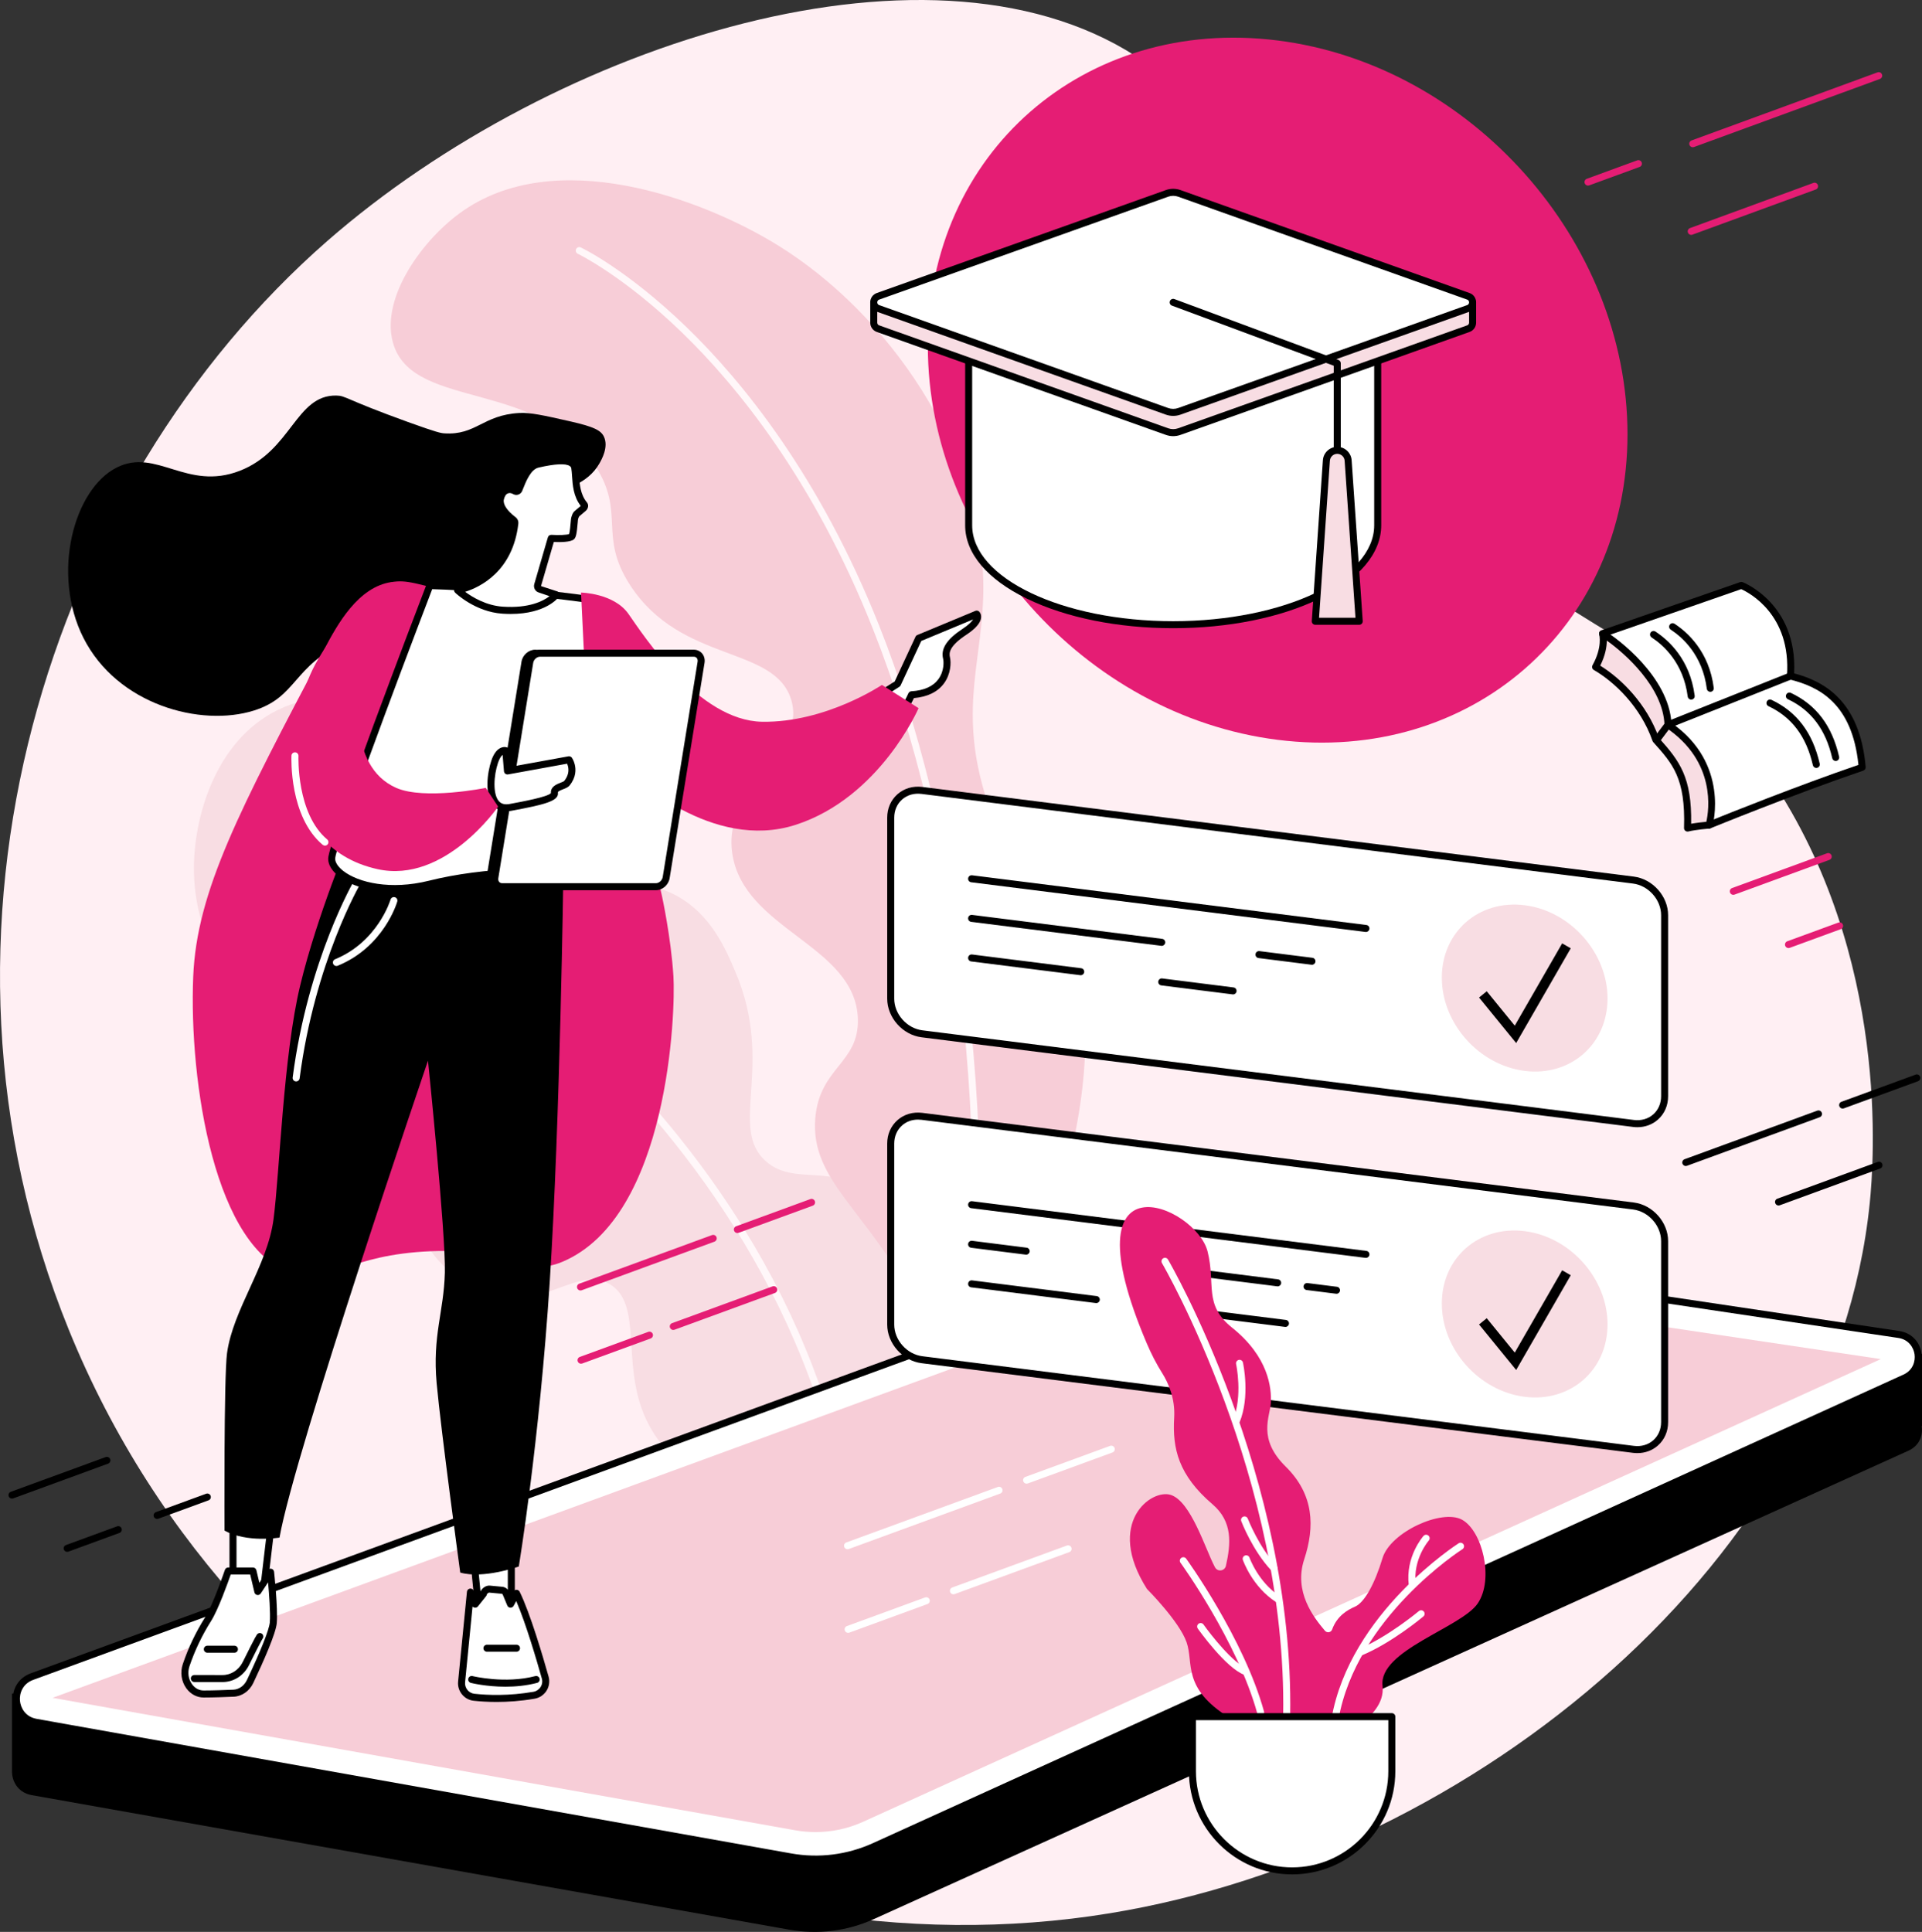 <?xml version="1.0" encoding="UTF-8"?>
<svg width="194px" height="195px" viewBox="0 0 194 195" version="1.1" xmlns="http://www.w3.org/2000/svg" xmlns:xlink="http://www.w3.org/1999/xlink">
    <rect x="0" y="0" width="194" height="195" fill="#333333" stroke="none"/>
    <title>12</title>
    <g id="Page-1" stroke="none" stroke-width="1" fill="none" fill-rule="evenodd">
        <g id="12" transform="translate(0, -0)">
            <path d="M143.266,49.073 C123.491,28.617 129.153,15.796 115.622,6.325 C94.803,-8.248 55.947,4.29 33.023,24.335 C4.947,48.885 -9.539,93.712 6.963,134.265 C24.536,177.453 70.774,199.871 112.033,193.116 C148.877,187.082 185.097,157.235 188.726,121.438 C189.118,117.558 190.854,96.584 178.676,78.501 C168.61,63.555 158.94,65.288 143.266,49.073" id="Fill-57" fill="#FFEFF3"></path>
            <path d="M85.462,154.722 C86.515,152.261 93.397,135.852 90.727,125.983 C90.355,124.61 89.779,122.477 87.93,120.726 C84.239,117.227 80.278,119.799 77.331,117.236 C73.446,113.855 78.248,107.566 74.223,98.079 C73.257,95.803 71.754,92.26 68.221,90.375 C64.277,88.27 61.862,90.398 57.954,88.745 C53.082,86.683 53.784,82.082 49.305,77.293 C44.587,72.249 35.168,68.115 27.969,71.696 C21.692,74.818 19.483,82.622 19.576,88.021 C19.713,95.998 24.941,102.707 30.556,105.922 C38.627,110.542 47.074,107.702 48.06,110.871 C48.978,113.821 41.693,116.409 41.865,121.878 C41.986,125.697 45.699,129.56 49.597,130.667 C55.001,132.2 58.334,127.75 61.524,129.609 C64.868,131.559 62.753,137.357 64.997,142.767 C66.848,147.229 71.93,152.069 85.462,154.722" id="Fill-58" fill="#F8DDE3"></path>
            <path d="M85.737,152.961 C85.569,152.961 85.419,152.839 85.389,152.668 C81.516,130.388 68.272,114.06 57.844,104.284 C46.531,93.68 35.997,88.284 35.892,88.231 C35.717,88.142 35.648,87.929 35.736,87.755 C35.824,87.581 36.037,87.511 36.212,87.599 C36.318,87.653 46.927,93.086 58.312,103.753 C65,110.02 70.648,116.843 75.098,124.032 C80.664,133.024 84.361,142.618 86.087,152.546 C86.12,152.739 85.991,152.922 85.799,152.955 C85.778,152.959 85.758,152.961 85.737,152.961" id="Fill-59" fill="#FFF7F9"></path>
            <path d="M97.013,145.817 C112.46,113.897 111.107,99.649 106.214,92.595 C104.754,90.489 101.279,86.544 99.326,79.859 C96.793,71.188 99.282,66.337 99.256,59.217 C99.205,45.29 89.564,31.613 78.562,24.79 C70.876,20.025 55.954,14.528 46.406,21.517 C42.369,24.472 38.205,30.456 39.775,34.94 C42.022,41.356 54.516,38.337 60.109,47.06 C63.162,51.818 60.339,54.069 63.623,59.095 C68.797,67.015 78.212,65.111 79.867,70.657 C81.469,76.028 72.96,79.214 73.902,86.067 C74.976,93.885 86.376,95.358 86.591,102.861 C86.718,107.329 82.703,107.727 82.29,112.896 C81.788,119.185 87.459,122.031 92.461,131.59 C95.267,136.95 96.333,141.969 97.013,145.817" id="Fill-60" fill="#F7CDD7"></path>
            <path d="M97.501,142.864 C97.488,142.864 97.475,142.864 97.462,142.861 C97.268,142.84 97.127,142.665 97.148,142.471 C100.163,114.88 96.783,85.348 88.107,63.473 C82.125,48.392 74.344,38.901 68.869,33.595 C62.939,27.847 58.363,25.635 58.317,25.613 C58.141,25.529 58.066,25.318 58.149,25.142 C58.234,24.965 58.445,24.89 58.621,24.974 C58.81,25.064 63.325,27.242 69.334,33.06 C74.867,38.416 82.73,47.995 88.765,63.213 C92.694,73.117 95.663,85.142 97.352,97.989 C99.298,112.787 99.466,127.779 97.852,142.548 C97.832,142.729 97.679,142.864 97.501,142.864" id="Fill-61" fill="#FFF7F9"></path>
            <path d="M194,136.656 L180.184,136.656 L180.184,140.289 L127.548,132.465 C125.806,132.207 124.027,132.387 122.373,132.99 L9.755,174.044 L9.755,170.944 L1.211,170.944 L1.211,178.939 L1.215,178.939 C1.263,179.97 1.945,180.972 3.197,181.194 L79.677,194.776 C82.559,195.288 85.529,194.918 88.193,193.71 L192.643,146.423 C193.714,145.939 194.123,144.899 193.967,143.952 L194,143.952 L194,136.656" id="Fill-62" fill="#000000"></path>
            <path d="M3.629,173.841 L79.785,187.424 C82.655,187.936 85.612,187.564 88.265,186.358 L192.273,139.07 C194.361,138.121 193.929,135.036 191.659,134.697 L127.453,125.112 C125.719,124.854 123.947,125.034 122.3,125.637 L3.225,169.23 C0.926,170.072 1.219,173.411 3.629,173.841" id="Fill-63" fill="#FFFFFF"></path>
            <path d="M125.91,125.352 C124.723,125.352 123.539,125.56 122.422,125.969 L3.347,169.562 C2.262,169.96 1.951,170.94 2.014,171.659 C2.077,172.378 2.554,173.29 3.691,173.493 L79.847,187.076 C82.659,187.577 85.519,187.217 88.119,186.036 L192.126,138.748 C193.106,138.303 193.344,137.369 193.25,136.704 C193.158,136.039 192.671,135.205 191.607,135.047 L127.401,125.463 C126.907,125.389 126.408,125.352 125.91,125.352 Z M82.325,188.004 C81.459,188.004 80.589,187.927 79.723,187.773 L3.567,174.19 C2.307,173.965 1.42,172.996 1.308,171.721 C1.197,170.446 1.902,169.338 3.104,168.898 L122.178,125.304 C123.876,124.683 125.718,124.496 127.506,124.763 L191.711,134.347 C192.905,134.525 193.783,135.412 193.95,136.605 C194.118,137.8 193.519,138.893 192.419,139.392 L88.412,186.68 C86.482,187.558 84.414,188.004 82.325,188.004 L82.325,188.004 Z" id="Fill-64" fill="#000000"></path>
            <path d="M82.311,184.922 C81.627,184.922 80.938,184.861 80.264,184.741 L5.305,171.372 L123.238,128.196 C124.095,127.883 124.992,127.723 125.905,127.723 C126.287,127.723 126.673,127.752 127.051,127.809 L189.842,137.181 L87.136,183.877 C85.611,184.57 83.987,184.922 82.311,184.922 L82.311,184.922" id="Fill-65" fill="#F7CDD7"></path>
            <path d="M52.412,41.687 C53.552,41.625 54.894,41.929 57.577,42.536 C59.994,43.083 60.663,43.451 60.961,44.084 C61.449,45.12 60.72,46.396 60.502,46.779 C59.266,48.945 57.004,49.229 55.512,50.219 C50.686,53.421 53.147,58.859 49.145,62.26 C45.333,65.499 41.772,61.693 34.919,64.782 C29.524,67.215 30.027,70.342 25.627,71.72 C20.253,73.404 11.834,71.141 8.419,64.381 C5.172,57.954 7.416,49.372 11.803,47.18 C15.788,45.189 18.867,49.588 24.193,47.524 C29.444,45.489 29.849,39.855 33.946,39.926 C34.926,39.943 34.72,40.262 41.172,42.593 C44.16,43.673 44.518,43.718 44.843,43.74 C48.057,43.953 48.727,41.889 52.412,41.687" id="Fill-66" fill="#000000"></path>
            <path d="M63.939,74.688 C66.235,88.739 66.501,88.946 66.811,90.418 C66.811,90.418 67.722,94.555 67.974,98.541 C68.194,102.001 67.543,122.773 56.801,127.347 C52.923,128.999 51.798,125.963 43.539,126.292 C35.075,126.63 33.359,129.641 29.666,128.586 C21.673,126.303 19.063,109.161 19.503,98.569 C19.861,89.942 24.156,81.796 32.747,65.504 C34.055,63.022 36.15,59.233 39.524,58.75 C41.07,58.529 41.689,58.766 47.898,60.47 C54.653,62.324 56.367,60.352 59.267,62.178 C62.262,64.065 62.791,67.656 63.939,74.688" id="Fill-67" fill="#E51D74"></path>
            <polyline id="Fill-68" fill="#FFFFFF" points="51.611 156.047 51.611 162.842 48.34 162.644 47.696 156.047 51.611 156.047"></polyline>
            <path d="M48.663,162.309 L51.257,162.467 L51.257,156.401 L48.086,156.401 L48.663,162.309 Z M51.611,163.196 C51.604,163.196 51.596,163.196 51.589,163.195 L48.318,162.997 C48.145,162.986 48.004,162.851 47.988,162.678 L47.344,156.082 C47.334,155.982 47.367,155.884 47.434,155.81 C47.501,155.736 47.596,155.694 47.696,155.694 L51.611,155.694 C51.806,155.694 51.965,155.852 51.965,156.047 L51.965,162.842 C51.965,162.94 51.924,163.033 51.853,163.1 C51.787,163.162 51.701,163.196 51.611,163.196 L51.611,163.196 Z" id="Fill-69" fill="#000000"></path>
            <path d="M47.849,171.315 C49.181,171.458 51.36,171.55 53.901,171.113 C54.733,170.97 55.261,170.14 55.032,169.328 C54.395,167.063 53.137,162.842 52.135,160.821 L51.531,161.923 L51.048,160.759 C50.966,160.622 50.822,160.532 50.662,160.516 L49.408,160.399 C49.146,160.375 48.832,160.632 48.787,160.892 L47.96,161.923 L47.484,160.698 L46.591,169.763 C46.515,170.538 47.075,171.232 47.849,171.315" id="Fill-70" fill="#FFFFFF"></path>
            <path d="M47.696,162.158 L46.944,169.798 C46.887,170.379 47.309,170.902 47.887,170.963 L47.887,170.963 C49.236,171.108 51.363,171.191 53.841,170.764 C54.14,170.713 54.405,170.536 54.566,170.28 C54.73,170.022 54.774,169.718 54.691,169.423 C54.22,167.749 53.089,163.872 52.108,161.607 L51.841,162.093 C51.776,162.213 51.644,162.282 51.512,162.276 C51.376,162.269 51.256,162.184 51.204,162.059 L50.734,160.926 C50.709,160.894 50.671,160.873 50.629,160.869 L49.375,160.752 C49.31,160.744 49.151,160.865 49.135,160.953 C49.125,161.012 49.1,161.066 49.063,161.112 L48.237,162.144 C48.157,162.243 48.032,162.292 47.906,162.273 C47.824,162.26 47.75,162.219 47.696,162.158 Z M50.123,171.788 C49.218,171.788 48.434,171.734 47.811,171.667 C46.849,171.564 46.144,170.695 46.239,169.729 L47.132,160.663 C47.147,160.5 47.273,160.369 47.436,160.347 C47.597,160.324 47.754,160.417 47.814,160.57 L48.068,161.223 L48.463,160.729 C48.59,160.331 49.036,160.011 49.441,160.047 L50.695,160.164 C50.966,160.189 51.211,160.344 51.352,160.577 C51.361,160.592 51.369,160.608 51.375,160.624 L51.575,161.106 L51.824,160.651 C51.887,160.535 52.013,160.465 52.142,160.467 C52.274,160.47 52.393,160.545 52.452,160.664 C53.516,162.811 54.849,167.371 55.373,169.232 C55.508,169.714 55.433,170.234 55.165,170.658 C54.897,171.083 54.457,171.376 53.96,171.461 C52.546,171.705 51.242,171.788 50.123,171.788 L50.123,171.788 Z" id="Fill-71" fill="#000000"></path>
            <path d="M51.012,170.248 C49.092,170.248 47.618,169.887 47.526,169.864 C47.336,169.816 47.221,169.624 47.268,169.435 C47.316,169.245 47.507,169.129 47.697,169.177 C47.73,169.185 50.984,169.979 54.032,169.178 C54.221,169.129 54.414,169.242 54.464,169.431 C54.514,169.619 54.401,169.813 54.212,169.863 C53.113,170.151 52.003,170.248 51.012,170.248" id="Fill-72" fill="#000000"></path>
            <path d="M52.135,166.718 L49.15,166.718 C48.954,166.718 48.796,166.56 48.796,166.364 C48.796,166.169 48.954,166.011 49.15,166.011 L52.135,166.011 C52.33,166.011 52.489,166.169 52.489,166.364 C52.489,166.56 52.33,166.718 52.135,166.718" id="Fill-73" fill="#000000"></path>
            <polyline id="Fill-74" fill="#FFFFFF" points="27.551 152.452 26.584 160.645 23.518 160.538 23.518 152.452 27.551 152.452"></polyline>
            <path d="M23.872,160.197 L26.271,160.28 L27.153,152.806 L23.872,152.806 L23.872,160.197 Z M26.584,160.999 C26.58,160.999 26.576,160.998 26.572,160.998 L23.506,160.892 C23.315,160.885 23.164,160.729 23.164,160.538 L23.164,152.452 C23.164,152.257 23.323,152.098 23.518,152.098 L27.551,152.098 C27.652,152.098 27.748,152.142 27.815,152.217 C27.882,152.293 27.914,152.393 27.902,152.493 L26.936,160.686 C26.914,160.865 26.763,160.999 26.584,160.999 L26.584,160.999 Z" id="Fill-75" fill="#000000"></path>
            <path d="M27.313,158.69 C27.313,158.69 27.708,162.328 27.586,163.792 C27.499,164.839 26.061,168.002 25.25,169.716 C24.917,170.422 24.281,170.874 23.576,170.904 C22.716,170.942 21.519,170.985 20.555,170.986 C19.227,170.988 18.314,169.479 18.789,168.073 C19.226,166.776 19.92,165.149 21.012,163.418 C21.835,162.114 23.036,158.57 23.036,158.57 L25.535,158.57 L26.025,160.644 L27.313,158.69" id="Fill-76" fill="#FFFFFF"></path>
            <path d="M23.289,158.924 C23,159.754 22.03,162.468 21.312,163.607 C20.394,165.062 19.658,166.602 19.124,168.187 C18.915,168.807 19.01,169.482 19.378,169.994 C19.674,170.406 20.091,170.632 20.553,170.632 C20.553,170.632 20.554,170.632 20.554,170.632 C21.52,170.631 22.722,170.587 23.56,170.551 C24.129,170.527 24.654,170.149 24.93,169.565 C26.334,166.597 27.173,164.482 27.233,163.762 C27.312,162.816 27.165,160.896 27.058,159.719 L26.32,160.838 C26.243,160.956 26.101,161.017 25.963,160.992 C25.824,160.968 25.713,160.863 25.68,160.725 L25.254,158.924 L23.289,158.924 Z M20.553,171.34 C19.867,171.34 19.23,171 18.803,170.407 C18.302,169.711 18.171,168.796 18.453,167.961 C19.005,166.323 19.765,164.732 20.713,163.229 C21.504,161.976 22.689,158.492 22.701,158.457 C22.75,158.313 22.885,158.217 23.036,158.217 L25.535,158.217 C25.699,158.217 25.841,158.329 25.879,158.489 L26.18,159.765 L27.018,158.495 C27.1,158.37 27.251,158.311 27.396,158.346 C27.541,158.381 27.649,158.503 27.665,158.651 C27.681,158.802 28.062,162.341 27.938,163.821 C27.852,164.862 26.603,167.684 25.57,169.868 C25.182,170.689 24.423,171.222 23.591,171.258 C22.746,171.295 21.533,171.339 20.555,171.34 C20.554,171.34 20.554,171.34 20.553,171.34 L20.553,171.34 Z" id="Fill-77" fill="#000000"></path>
            <path d="M22.46,169.78 C22.459,169.78 22.458,169.78 22.457,169.78 L19.612,169.777 C19.417,169.777 19.259,169.619 19.259,169.423 C19.259,169.228 19.417,169.07 19.613,169.07 L19.613,169.07 L22.458,169.073 C22.459,169.073 22.46,169.073 22.46,169.073 C23.317,169.073 24.097,168.572 24.496,167.766 C25.849,165.04 25.921,164.981 26.005,164.913 C26.157,164.789 26.38,164.812 26.503,164.963 C26.614,165.099 26.607,165.293 26.494,165.421 C26.445,165.495 26.212,165.9 25.131,168.08 C24.611,169.129 23.588,169.78 22.46,169.78 L22.46,169.78 Z" id="Fill-78" fill="#000000"></path>
            <path d="M23.662,166.82 L20.927,166.82 C20.731,166.82 20.573,166.661 20.573,166.466 C20.573,166.271 20.731,166.112 20.927,166.112 L23.662,166.112 C23.857,166.112 24.016,166.271 24.016,166.466 C24.016,166.661 23.857,166.82 23.662,166.82" id="Fill-79" fill="#000000"></path>
            <path d="M56.865,88.115 C56.865,88.115 56.539,113.117 55.488,129.395 C54.437,145.672 52.364,158.117 52.364,158.117 C52.364,158.117 48.796,159.399 46.454,158.728 C46.454,158.728 44.515,144.449 44.075,139.623 C43.635,134.796 44.804,132.402 44.903,128.452 C45.001,124.502 43.2,107.062 43.2,107.062 C43.2,107.062 29.751,146.489 28.213,155.197 C28.213,155.197 24.956,155.749 22.661,154.495 C22.661,154.495 22.589,138.99 22.915,136.594 C23.518,132.156 26.986,127.786 27.609,123.072 C28.232,118.358 28.593,106.526 30.309,99.429 C32.025,92.333 35.39,84.36 35.39,84.36 L56.865,88.115" id="Fill-80" fill="#000000"></path>
            <path d="M33.955,97.505 C33.815,97.505 33.683,97.422 33.627,97.285 C33.553,97.104 33.639,96.898 33.82,96.824 C38.134,95.057 39.408,90.844 39.42,90.801 C39.474,90.614 39.671,90.506 39.859,90.561 C40.046,90.615 40.154,90.812 40.099,90.999 C40.045,91.186 38.715,95.584 34.089,97.478 C34.045,97.496 33.999,97.505 33.955,97.505" id="Fill-81" fill="#FFFFFF"></path>
            <path d="M29.893,109.155 C29.878,109.155 29.862,109.155 29.847,109.153 C29.653,109.127 29.516,108.95 29.541,108.756 C31.093,96.835 35.753,88.861 35.8,88.782 C35.9,88.614 36.117,88.559 36.285,88.658 C36.453,88.757 36.509,88.975 36.41,89.143 C36.363,89.221 31.775,97.079 30.243,108.847 C30.22,109.026 30.068,109.155 29.893,109.155" id="Fill-82" fill="#FFFFFF"></path>
            <path d="M98.588,61.986 L92.727,64.422 L90.586,69.024 C89.304,69.879 88.026,70.572 86.759,71.131 C86.99,71.624 87.219,72.119 87.436,72.617 C87.788,73.427 88.126,74.243 88.463,75.06 C91.025,72.513 92.011,70.126 92.011,70.126 C95.626,69.916 95.716,67.128 95.538,66.406 C95.359,65.684 95.688,64.863 97.35,63.772 C99.169,62.577 98.588,61.986 98.588,61.986" id="Fill-83" fill="#FFFFFF"></path>
            <path d="M87.231,71.306 C87.407,71.685 87.588,72.079 87.76,72.476 C88.047,73.136 88.329,73.81 88.585,74.428 C90.794,72.107 91.674,70.013 91.683,69.991 C91.735,69.866 91.854,69.781 91.99,69.773 C93.257,69.699 94.173,69.29 94.714,68.557 C95.32,67.735 95.262,66.765 95.194,66.491 C94.943,65.478 95.566,64.52 97.156,63.476 C97.789,63.06 98.09,62.737 98.225,62.52 L92.99,64.696 L90.907,69.173 C90.88,69.232 90.837,69.282 90.783,69.319 C89.636,70.083 88.442,70.751 87.231,71.306 Z M88.463,75.413 C88.44,75.413 88.416,75.411 88.393,75.406 C88.277,75.383 88.181,75.304 88.136,75.194 C87.831,74.453 87.474,73.593 87.111,72.758 C86.892,72.254 86.658,71.75 86.438,71.281 C86.398,71.195 86.394,71.096 86.427,71.007 C86.461,70.918 86.529,70.846 86.616,70.807 C87.874,70.253 89.115,69.572 90.307,68.785 L92.406,64.273 C92.443,64.193 92.509,64.129 92.591,64.095 L98.452,61.659 C98.586,61.604 98.739,61.635 98.841,61.738 C98.878,61.777 99.064,61.987 99.025,62.356 C98.968,62.883 98.47,63.459 97.544,64.067 C95.832,65.192 95.775,65.892 95.881,66.321 C96.019,66.876 95.973,68.042 95.284,68.977 C94.645,69.842 93.624,70.342 92.247,70.463 C91.949,71.102 90.896,73.14 88.713,75.31 C88.646,75.377 88.556,75.413 88.463,75.413 L88.463,75.413 Z" id="Fill-84" fill="#000000"></path>
            <path d="M59.312,60.484 C59.312,60.484 51.286,59.336 43.386,59.107 C43.386,59.107 33.477,84.943 33.478,86.686 C33.479,88.43 37.709,90.66 43.386,89.238 C49.063,87.815 56.276,87.674 60.331,88.621 C66.409,90.04 59.312,60.484 59.312,60.484" id="Fill-85" fill="#FFFFFF"></path>
            <path d="M43.627,59.468 C39.654,69.832 33.831,85.464 33.832,86.686 C33.832,87.059 34.128,87.504 34.644,87.906 C36.169,89.096 39.437,89.862 43.3,88.895 C48.734,87.533 56.09,87.267 60.412,88.276 C60.841,88.376 61.172,88.292 61.451,88.011 C64.133,85.314 60.66,67.685 59.024,60.801 C57.652,60.614 50.583,59.687 43.627,59.468 Z M39.819,90.05 C37.244,90.05 35.284,89.303 34.209,88.464 C33.509,87.919 33.124,87.288 33.124,86.687 C33.123,84.928 42.039,61.631 43.056,58.98 C43.109,58.84 43.247,58.746 43.396,58.753 C51.226,58.981 59.282,60.122 59.362,60.134 C59.506,60.154 59.622,60.261 59.656,60.402 C59.896,61.402 65.499,84.945 61.953,88.51 C61.503,88.963 60.915,89.121 60.251,88.965 C56.025,87.978 48.811,88.243 43.472,89.581 C42.155,89.911 40.929,90.05 39.819,90.05 L39.819,90.05 Z" id="Fill-86" fill="#000000"></path>
            <path d="M89.017,69.133 L92.718,71.479 C92.718,71.479 88.816,80.496 80.326,83.25 C71.837,86.004 63.812,78.198 63.812,78.198 L64.542,94.936 C64.542,94.936 60.441,97.366 60.441,97.151 C60.441,96.936 58.648,59.812 58.648,59.812 C58.648,59.812 61.959,59.866 63.435,61.966 C64.911,64.067 70.499,72.746 76.923,72.851 C83.346,72.956 89.017,69.133 89.017,69.133" id="Fill-87" fill="#E51D74"></path>
            <path d="M68.611,67.436 L54.023,65.932 C53.533,65.932 53.07,66.343 52.988,66.849 L49.465,88.584 C49.383,89.091 49.713,89.501 50.203,89.501 L65.673,88.743 C66.162,88.743 66.676,89.091 66.758,88.584 L70.281,66.849 C70.363,66.343 69.101,67.436 68.611,67.436" id="Fill-88" fill="#000000"></path>
            <path d="M54.007,66.286 C53.695,66.296 53.391,66.576 53.337,66.906 L49.815,88.641 C49.791,88.79 49.822,88.924 49.902,89.018 C49.974,89.103 50.078,89.147 50.203,89.147 L65.655,88.389 C65.656,88.389 65.658,88.389 65.659,88.389 C65.865,88.389 66.041,88.428 66.197,88.461 C66.262,88.476 66.35,88.495 66.413,88.502 L69.857,67.248 C69.803,67.278 69.751,67.309 69.704,67.336 C69.232,67.61 68.9,67.789 68.611,67.789 C68.599,67.789 68.587,67.789 68.575,67.788 L54.007,66.286 Z M50.219,89.854 C49.868,89.854 49.57,89.72 49.363,89.477 C49.149,89.226 49.059,88.879 49.116,88.527 L52.638,66.793 C52.749,66.112 53.357,65.578 54.023,65.578 C54.035,65.578 54.047,65.579 54.059,65.58 L68.622,67.081 C68.759,67.066 69.141,66.844 69.349,66.724 C69.845,66.436 70.173,66.245 70.454,66.438 C70.522,66.485 70.676,66.624 70.63,66.906 L67.107,88.641 C67.073,88.85 66.982,89.006 66.837,89.106 C66.593,89.271 66.303,89.208 66.047,89.153 C65.919,89.125 65.787,89.096 65.673,89.096 L50.221,89.854 C50.22,89.854 50.219,89.854 50.219,89.854 L50.219,89.854 Z" id="Fill-89" fill="#000000"></path>
            <path d="M70.026,65.932 L54.506,65.932 C54.016,65.932 53.553,66.343 53.471,66.849 L49.948,88.584 C49.866,89.091 50.197,89.501 50.686,89.501 L66.206,89.501 C66.696,89.501 67.159,89.091 67.241,88.584 L70.764,66.849 C70.846,66.343 70.515,65.932 70.026,65.932" id="Fill-90" fill="#FFFFFF"></path>
            <path d="M54.506,66.286 C54.189,66.286 53.875,66.57 53.82,66.906 L50.298,88.641 C50.274,88.79 50.305,88.924 50.385,89.018 C50.457,89.103 50.561,89.147 50.686,89.147 L66.206,89.147 C66.523,89.147 66.837,88.863 66.892,88.527 L70.414,66.793 C70.438,66.644 70.408,66.509 70.327,66.415 C70.255,66.331 70.151,66.286 70.026,66.286 L54.506,66.286 Z M66.206,89.855 L50.686,89.855 C50.352,89.855 50.053,89.721 49.846,89.477 C49.632,89.226 49.542,88.879 49.599,88.527 L53.122,66.793 C53.232,66.112 53.84,65.578 54.506,65.578 L70.026,65.578 C70.36,65.578 70.659,65.713 70.866,65.956 C71.08,66.208 71.17,66.554 71.113,66.906 L67.59,88.641 C67.48,89.321 66.872,89.855 66.206,89.855 L66.206,89.855 Z" id="Fill-91" fill="#000000"></path>
            <path d="M51.054,75.772 L51.221,77.818 L57.437,76.689 C57.437,76.689 57.58,76.894 57.666,77.226 C57.781,77.67 57.795,78.341 57.225,79.05 C56.954,79.388 55.88,79.398 55.964,80.068 C56.037,80.653 53.607,81.109 51.505,81.499 C49.153,81.936 49.354,78.584 49.936,76.869 C50.39,75.531 51.054,75.772 51.054,75.772" id="Fill-92" fill="#FFFFFF"></path>
            <path d="M50.733,76.193 C50.597,76.301 50.425,76.529 50.271,76.982 C49.827,78.292 49.73,80.147 50.349,80.861 C50.596,81.147 50.953,81.241 51.441,81.151 C52.785,80.901 55.265,80.441 55.607,80.057 C55.56,79.399 56.192,79.155 56.575,79.007 C56.699,78.959 56.906,78.879 56.949,78.829 C57.334,78.35 57.46,77.84 57.323,77.315 C57.3,77.225 57.272,77.147 57.245,77.083 L51.284,78.166 C51.186,78.185 51.085,78.16 51.005,78.099 C50.926,78.038 50.876,77.946 50.868,77.847 L50.733,76.193 Z M51.11,81.891 C50.458,81.891 50.051,81.599 49.814,81.325 C48.884,80.251 49.177,78.004 49.601,76.755 C49.821,76.107 50.127,75.685 50.512,75.5 C50.851,75.337 51.123,75.421 51.174,75.439 C51.305,75.487 51.395,75.605 51.407,75.743 L51.542,77.4 L57.373,76.341 C57.51,76.315 57.648,76.373 57.727,76.486 C57.745,76.513 57.909,76.755 58.008,77.137 C58.143,77.655 58.164,78.446 57.501,79.272 C57.342,79.47 57.082,79.57 56.829,79.667 C56.411,79.829 56.3,79.905 56.315,80.024 C56.419,80.857 54.949,81.219 51.57,81.847 C51.405,81.877 51.252,81.891 51.11,81.891 L51.11,81.891 Z" id="Fill-93" fill="#000000"></path>
            <path d="M50.277,81.419 L49.031,79.525 C49.031,79.525 42.849,80.778 39.995,79.525 C35.011,77.336 35.954,69.689 36.802,65.882 C37.65,62.076 39.524,58.75 39.524,58.75 C39.524,58.75 34.945,61.336 31.84,67.022 C28.734,72.707 27.724,85.431 38.109,87.73 C44.903,89.234 50.277,81.419 50.277,81.419" id="Fill-94" fill="#E51D74"></path>
            <path d="M32.798,85.356 C32.718,85.356 32.637,85.329 32.57,85.273 C29.192,82.434 29.408,76.524 29.419,76.274 C29.427,76.079 29.589,75.931 29.787,75.936 C29.983,75.944 30.134,76.109 30.126,76.304 C30.123,76.362 29.916,82.118 33.026,84.732 C33.175,84.857 33.195,85.08 33.069,85.23 C32.999,85.313 32.899,85.356 32.798,85.356" id="Fill-95" fill="#FFFFFF"></path>
            <path d="M51.963,49.56 C52.117,49.651 52.313,49.587 52.382,49.42 C52.704,48.628 53.221,47.096 54.277,46.852 C55.631,46.54 57.824,46.136 58.012,47.206 C58.177,48.145 57.983,49.764 58.971,50.937 C59.065,51.049 58.984,51.229 58.867,51.318 L58.245,51.842 C58.114,51.941 58.002,52.276 57.985,52.44 C57.936,52.95 57.872,54.032 57.696,54.172 C57.353,54.444 55.64,54.339 55.64,54.339 L54.266,59.06 C54.214,59.239 54.32,59.426 54.499,59.471 L56.134,60.027 C56.134,60.027 54.822,61.865 50.722,61.588 C48.101,61.411 46.183,59.565 46.183,59.565 C46.183,59.565 51.278,58.841 51.966,52.821 C51.981,52.688 51.924,52.558 51.818,52.478 C51.412,52.173 50.317,51.273 50.509,50.361 C50.712,49.393 51.436,49.246 51.963,49.56" id="Fill-96" fill="#FFFFFF"></path>
            <path d="M46.95,59.736 C47.667,60.267 49.063,61.121 50.745,61.235 C53.43,61.416 54.856,60.651 55.47,60.175 L54.397,59.81 C54.223,59.762 54.079,59.649 53.99,59.492 C53.898,59.332 53.875,59.138 53.926,58.961 L55.3,54.24 C55.346,54.081 55.497,53.975 55.662,53.985 C56.42,54.032 57.215,53.996 57.444,53.909 C57.521,53.689 57.581,52.991 57.608,52.682 C57.617,52.58 57.625,52.486 57.633,52.406 C57.651,52.222 57.776,51.753 58.031,51.56 L58.619,51.064 C57.88,50.115 57.802,48.972 57.74,48.047 C57.72,47.758 57.702,47.485 57.664,47.268 C57.646,47.169 57.598,47.098 57.508,47.038 C57.086,46.758 56.025,46.812 54.357,47.197 C53.573,47.377 53.089,48.599 52.799,49.328 L52.709,49.553 C52.638,49.728 52.495,49.862 52.318,49.922 C52.139,49.982 51.944,49.96 51.782,49.864 C51.603,49.758 51.411,49.736 51.255,49.805 C51.062,49.889 50.924,50.107 50.855,50.434 C50.755,50.909 51.195,51.567 52.031,52.195 C52.237,52.35 52.347,52.606 52.318,52.861 C51.766,57.689 48.438,59.267 46.95,59.736 Z M51.546,61.97 C51.276,61.97 50.994,61.961 50.698,61.941 C47.979,61.757 46.02,59.899 45.937,59.82 C45.84,59.726 45.805,59.585 45.846,59.456 C45.888,59.327 45.999,59.234 46.133,59.215 C46.33,59.186 50.967,58.445 51.614,52.781 C50.972,52.286 49.943,51.332 50.162,50.289 C50.278,49.736 50.565,49.334 50.97,49.157 C51.318,49.004 51.719,49.028 52.08,49.22 L52.141,49.068 C52.504,48.153 53.052,46.772 54.198,46.508 C56.142,46.059 57.284,46.041 57.899,46.448 C58.15,46.614 58.31,46.855 58.361,47.145 C58.406,47.399 58.425,47.69 58.446,47.999 C58.504,48.854 58.576,49.918 59.241,50.709 C59.336,50.821 59.379,50.967 59.362,51.119 C59.342,51.302 59.237,51.481 59.08,51.6 L58.473,52.112 C58.424,52.165 58.348,52.371 58.338,52.474 C58.33,52.552 58.322,52.644 58.314,52.743 C58.216,53.864 58.145,54.267 57.916,54.449 C57.574,54.72 56.602,54.736 55.902,54.706 L54.606,59.158 L56.248,59.692 C56.354,59.728 56.437,59.812 56.471,59.918 C56.505,60.025 56.487,60.141 56.422,60.232 C56.368,60.308 55.137,61.97 51.546,61.97 L51.546,61.97 Z" id="Fill-97" fill="#000000"></path>
            <path d="M161.76,63.959 L175.765,59.088 C175.765,59.088 181.234,61.139 180.719,68.237 C184.28,69.119 187.421,71.228 187.961,77.449 C180.922,79.841 172.514,83.279 172.514,83.279 L167.814,73.383 L161.76,63.959" id="Fill-98" fill="#FFFFFF"></path>
            <path d="M162.3,64.145 L168.111,73.191 C168.12,73.204 168.127,73.217 168.133,73.231 L172.69,82.826 C174.255,82.192 181.43,79.308 187.584,77.204 C186.947,70.936 183.544,69.301 180.635,68.58 C180.469,68.539 180.356,68.383 180.368,68.211 C180.816,62.016 176.51,59.806 175.753,59.467 L162.3,64.145 Z M172.514,83.633 C172.381,83.633 172.254,83.558 172.194,83.431 L167.504,73.555 L161.462,64.15 C161.403,64.059 161.39,63.946 161.425,63.843 C161.461,63.741 161.541,63.66 161.643,63.625 L175.649,58.754 C175.727,58.727 175.812,58.728 175.89,58.757 C175.946,58.778 181.446,60.926 181.092,67.967 C183.99,68.739 187.725,70.623 188.315,77.418 C188.33,77.58 188.23,77.731 188.075,77.784 C181.128,80.145 172.732,83.572 172.648,83.607 C172.604,83.624 172.558,83.633 172.514,83.633 L172.514,83.633 Z" id="Fill-99" fill="#000000"></path>
            <path d="M161.76,63.959 C161.76,63.959 162.173,65.296 161.054,67.318 C163.134,68.521 165.883,71.085 167.133,74.671 C169.261,77.038 170.496,78.543 170.333,83.583 C171.111,83.39 172.514,83.279 172.514,83.279 C172.514,83.279 174.312,77.167 168.36,73.156 C168.21,68.69 163.2,64.792 161.76,63.959" id="Fill-100" fill="#F8DDE3"></path>
            <path d="M167.444,74.487 C169.559,76.845 170.774,78.468 170.698,83.146 C171.248,83.048 171.886,82.981 172.232,82.949 C172.488,81.814 173.249,76.878 168.163,73.45 C168.069,73.386 168.01,73.282 168.007,73.168 C167.878,69.349 163.975,65.923 162.188,64.661 C162.184,65.246 162.055,66.12 161.523,67.187 C163.643,68.501 166.222,71.046 167.444,74.487 Z M170.333,83.937 C170.253,83.937 170.175,83.91 170.111,83.858 C170.024,83.789 169.976,83.683 169.98,83.572 C170.142,78.548 168.84,77.1 166.87,74.908 C166.839,74.873 166.815,74.832 166.799,74.787 C165.595,71.335 162.95,68.823 160.877,67.624 C160.709,67.528 160.651,67.316 160.744,67.147 C161.765,65.302 161.424,64.073 161.421,64.061 C161.38,63.922 161.428,63.771 161.542,63.682 C161.655,63.592 161.812,63.58 161.937,63.652 C163.31,64.447 168.422,68.326 168.706,72.964 C174.625,77.074 172.872,83.316 172.853,83.379 C172.812,83.519 172.688,83.62 172.542,83.632 C172.528,83.633 171.159,83.743 170.419,83.927 C170.39,83.934 170.362,83.937 170.333,83.937 L170.333,83.937 Z" id="Fill-101" fill="#000000"></path>
            <path d="M167.325,74.894 C167.251,74.894 167.177,74.871 167.114,74.824 C166.957,74.707 166.925,74.485 167.042,74.329 L168.077,72.945 C168.116,72.892 168.169,72.852 168.23,72.828 L180.59,67.908 C180.771,67.836 180.977,67.924 181.05,68.106 C181.121,68.288 181.033,68.493 180.852,68.566 L168.584,73.448 L167.609,74.752 C167.539,74.845 167.433,74.894 167.325,74.894" id="Fill-102" fill="#000000"></path>
            <path d="M185.286,76.81 C185.125,76.81 184.979,76.698 184.941,76.534 C184.28,73.637 182.815,71.689 180.465,70.579 C180.288,70.495 180.212,70.284 180.295,70.108 C180.38,69.931 180.59,69.856 180.767,69.939 C183.327,71.148 184.92,73.254 185.632,76.377 C185.675,76.567 185.557,76.757 185.366,76.801 C185.34,76.807 185.311,76.81 185.286,76.81" id="Fill-103" fill="#000000"></path>
            <path d="M183.329,77.512 C183.169,77.512 183.023,77.401 182.985,77.237 C182.324,74.34 180.859,72.392 178.507,71.281 C178.33,71.198 178.255,70.987 178.338,70.81 C178.422,70.633 178.633,70.558 178.81,70.641 C181.371,71.851 182.961,73.957 183.674,77.079 C183.719,77.27 183.598,77.46 183.407,77.503 C183.381,77.509 183.355,77.512 183.329,77.512" id="Fill-104" fill="#000000"></path>
            <path d="M172.63,69.831 C172.455,69.831 172.303,69.701 172.28,69.522 C171.846,66.115 169.81,64.32 168.635,63.553 C168.472,63.447 168.426,63.227 168.532,63.064 C168.639,62.9 168.859,62.854 169.022,62.961 C170.3,63.794 172.512,65.743 172.982,69.433 C173.007,69.627 172.87,69.804 172.676,69.829 C172.66,69.83 172.645,69.831 172.63,69.831" id="Fill-105" fill="#000000"></path>
            <path d="M170.703,70.618 C170.527,70.618 170.375,70.488 170.352,70.309 C169.918,66.902 167.882,65.107 166.707,64.34 C166.544,64.233 166.498,64.014 166.605,63.851 C166.711,63.687 166.931,63.641 167.094,63.748 C168.372,64.581 170.584,66.53 171.054,70.22 C171.079,70.414 170.942,70.591 170.748,70.615 C170.732,70.618 170.718,70.618 170.703,70.618" id="Fill-106" fill="#000000"></path>
            <polyline id="Fill-107" fill="#CADDFF" points="133.538 75.801 174.96 75.801 133.538 75.801"></polyline>
            <path d="M164.868,113.396 L93.058,104.348 C91.317,104.129 89.906,102.54 89.906,100.8 L89.906,82.536 C89.906,80.796 91.317,79.564 93.058,79.783 L164.868,88.832 C166.609,89.051 168.02,90.639 168.02,92.379 L168.02,110.643 C168.02,112.383 166.609,113.616 164.868,113.396" id="Fill-108" fill="#FFFFFF"></path>
            <path d="M164.913,113.045 C165.657,113.139 166.353,112.939 166.872,112.482 C167.384,112.03 167.666,111.377 167.666,110.643 L167.666,92.379 C167.666,90.814 166.391,89.38 164.824,89.183 L93.014,80.134 C92.269,80.041 91.574,80.241 91.054,80.698 C90.542,81.15 90.26,81.802 90.26,82.536 L90.26,100.8 C90.26,102.365 91.535,103.799 93.102,103.997 L164.913,113.045 Z M165.271,113.776 C165.124,113.776 164.975,113.767 164.824,113.748 L93.014,104.699 C91.105,104.458 89.552,102.71 89.552,100.8 L89.552,82.536 C89.552,81.596 89.919,80.755 90.586,80.167 C91.26,79.573 92.154,79.312 93.102,79.432 L164.913,88.481 C166.821,88.721 168.374,90.47 168.374,92.379 L168.374,110.643 C168.374,111.583 168.007,112.424 167.34,113.012 C166.773,113.512 166.051,113.776 165.271,113.776 L165.271,113.776 Z" id="Fill-109" fill="#000000"></path>
            <path d="M164.868,146.292 L93.058,137.244 C91.317,137.024 89.906,135.436 89.906,133.696 L89.906,115.432 C89.906,113.692 91.317,112.46 93.058,112.679 L164.868,121.727 C166.609,121.947 168.02,123.535 168.02,125.275 L168.02,143.539 C168.02,145.279 166.609,146.512 164.868,146.292" id="Fill-110" fill="#FFFFFF"></path>
            <path d="M92.658,113.008 C92.05,113.008 91.49,113.21 91.055,113.594 C90.542,114.045 90.26,114.698 90.26,115.432 L90.26,133.696 C90.26,135.262 91.535,136.695 93.102,136.893 L164.913,145.941 C165.657,146.035 166.353,145.835 166.872,145.377 C167.384,144.926 167.666,144.273 167.666,143.539 L167.666,125.275 C167.666,123.71 166.391,122.276 164.824,122.079 L93.014,113.03 C92.894,113.015 92.775,113.008 92.658,113.008 Z M165.271,146.672 C165.124,146.672 164.975,146.662 164.824,146.644 L93.014,137.595 C91.105,137.354 89.552,135.605 89.552,133.696 L89.552,115.432 C89.552,114.492 89.919,113.651 90.586,113.063 C91.26,112.469 92.154,112.208 93.102,112.328 L164.913,121.377 C166.821,121.617 168.374,123.366 168.374,125.275 L168.374,143.539 C168.374,144.479 168.007,145.32 167.34,145.908 C166.773,146.408 166.051,146.672 165.271,146.672 L165.271,146.672 Z" id="Fill-111" fill="#000000"></path>
            <path d="M164.274,43.83 C164.274,63.323 148.465,77.133 128.963,74.676 C109.462,72.218 93.653,54.424 93.653,34.931 C93.653,15.438 109.462,1.627 128.963,4.085 C148.465,6.542 164.274,24.336 164.274,43.83" id="Fill-112" fill="#E51D74"></path>
            <path d="M162.26,100.785 C162.26,105.403 158.515,108.674 153.896,108.092 C149.277,107.51 145.532,103.295 145.532,98.678 C145.532,94.06 149.277,90.789 153.896,91.371 C158.515,91.953 162.26,96.168 162.26,100.785" id="Fill-113" fill="#F8DDE3"></path>
            <path d="M137.873,94.07 C137.858,94.07 137.843,94.069 137.828,94.067 L98.027,89.052 C97.833,89.028 97.696,88.851 97.72,88.657 C97.745,88.463 97.923,88.325 98.116,88.35 L137.916,93.365 C138.11,93.39 138.248,93.567 138.223,93.76 C138.201,93.939 138.048,94.07 137.873,94.07" id="Fill-121" fill="#000000"></path>
            <path d="M132.426,97.38 C132.411,97.38 132.396,97.379 132.381,97.377 L127.032,96.703 C126.838,96.679 126.701,96.502 126.725,96.308 C126.75,96.114 126.928,95.978 127.121,96.001 L132.469,96.675 C132.663,96.699 132.801,96.876 132.776,97.07 C132.754,97.249 132.601,97.38 132.426,97.38" id="Fill-122" fill="#000000"></path>
            <path d="M117.264,95.469 C117.25,95.469 117.235,95.469 117.22,95.467 L98.027,93.048 C97.833,93.024 97.696,92.847 97.72,92.653 C97.745,92.459 97.923,92.322 98.116,92.346 L117.308,94.764 C117.502,94.789 117.64,94.966 117.615,95.16 C117.593,95.339 117.44,95.469 117.264,95.469" id="Fill-123" fill="#000000"></path>
            <path d="M124.462,100.372 C124.447,100.372 124.432,100.371 124.417,100.369 L117.22,99.463 C117.026,99.438 116.888,99.261 116.913,99.067 C116.937,98.874 117.115,98.737 117.308,98.761 L124.505,99.668 C124.699,99.692 124.837,99.869 124.812,100.063 C124.79,100.242 124.637,100.372 124.462,100.372" id="Fill-124" fill="#000000"></path>
            <path d="M109.084,98.435 C109.069,98.435 109.054,98.434 109.04,98.432 L98.027,97.044 C97.833,97.02 97.696,96.843 97.72,96.649 C97.745,96.455 97.923,96.318 98.116,96.342 L109.128,97.73 C109.322,97.754 109.459,97.931 109.435,98.125 C109.412,98.304 109.26,98.435 109.084,98.435" id="Fill-125" fill="#000000"></path>
            <path d="M137.873,126.966 C137.858,126.966 137.843,126.965 137.828,126.963 L98.027,121.948 C97.833,121.924 97.696,121.747 97.72,121.553 C97.745,121.359 97.923,121.222 98.116,121.246 L137.916,126.261 C138.11,126.286 138.248,126.463 138.223,126.657 C138.201,126.835 138.048,126.966 137.873,126.966" id="Fill-126" fill="#000000"></path>
            <path d="M134.903,130.588 C134.889,130.588 134.874,130.587 134.859,130.585 L131.889,130.211 C131.695,130.187 131.558,130.01 131.582,129.816 C131.607,129.622 131.784,129.485 131.978,129.509 L134.947,129.883 C135.141,129.908 135.278,130.085 135.254,130.278 C135.232,130.457 135.079,130.588 134.903,130.588" id="Fill-127" fill="#000000"></path>
            <path d="M128.964,129.839 C128.949,129.839 128.934,129.839 128.919,129.837 L114.427,128.011 C114.233,127.986 114.096,127.809 114.12,127.616 C114.145,127.422 114.322,127.285 114.516,127.309 L129.007,129.135 C129.201,129.159 129.339,129.336 129.314,129.53 C129.292,129.709 129.139,129.839 128.964,129.839" id="Fill-128" fill="#000000"></path>
            <path d="M103.578,126.641 C103.563,126.641 103.548,126.64 103.533,126.638 L98.027,125.944 C97.833,125.92 97.696,125.743 97.72,125.549 C97.745,125.355 97.923,125.219 98.116,125.242 L103.622,125.936 C103.816,125.96 103.953,126.137 103.929,126.331 C103.906,126.51 103.754,126.641 103.578,126.641" id="Fill-129" fill="#000000"></path>
            <path d="M129.751,133.935 C129.736,133.935 129.722,133.934 129.706,133.932 L120.818,132.812 C120.624,132.788 120.487,132.611 120.511,132.417 C120.535,132.223 120.712,132.086 120.907,132.11 L129.795,133.23 C129.989,133.255 130.126,133.431 130.102,133.625 C130.079,133.804 129.927,133.935 129.751,133.935" id="Fill-130" fill="#000000"></path>
            <path d="M110.657,131.529 C110.642,131.529 110.627,131.528 110.612,131.526 L98.027,129.94 C97.833,129.916 97.696,129.739 97.72,129.545 C97.745,129.351 97.923,129.214 98.116,129.238 L110.701,130.824 C110.895,130.848 111.032,131.026 111.008,131.219 C110.985,131.398 110.833,131.529 110.657,131.529" id="Fill-131" fill="#000000"></path>
            <path d="M162.26,133.681 C162.26,138.299 158.515,141.57 153.896,140.988 C149.277,140.406 145.532,136.191 145.532,131.573 C145.532,126.956 149.277,123.685 153.896,124.267 C158.515,124.849 162.26,129.064 162.26,133.681" id="Fill-132" fill="#F8DDE3"></path>
            <polyline id="Path-2-Copy" stroke="#000000" points="149.678 133.372 152.966 137.405 158.113 128.469"></polyline>
            <polyline id="Fill-137" fill="#FFFFFF" points="150.893 134.017 156.841 134.766 150.893 134.017"></polyline>
            <path d="M97.774,34.626 L97.774,53.024 C97.774,58.563 107.016,63.054 118.417,63.054 C129.818,63.054 139.06,58.563 139.06,53.024 L139.06,34.626 L97.774,34.626" id="Fill-139" fill="#FFFFFF"></path>
            <path d="M98.128,34.979 L98.128,53.024 C98.128,58.359 107.23,62.7 118.417,62.7 C129.604,62.7 138.706,58.359 138.706,53.024 L138.706,34.979 L98.128,34.979 Z M118.417,63.407 C112.851,63.407 107.612,62.351 103.666,60.434 C99.638,58.478 97.42,55.846 97.42,53.024 L97.42,34.626 C97.42,34.43 97.579,34.272 97.774,34.272 L139.06,34.272 C139.255,34.272 139.414,34.43 139.414,34.626 L139.414,53.024 C139.414,55.846 137.196,58.478 133.168,60.434 C129.222,62.351 123.984,63.407 118.417,63.407 L118.417,63.407 Z" id="Fill-140" fill="#000000"></path>
            <path d="M140.211,30.519 L119.034,21.562 C118.635,21.42 118.199,21.42 117.8,21.562 L96.624,30.519 L88.194,30.519 L88.194,32.563 C88.194,32.817 88.338,33.071 88.625,33.174 L117.8,43.564 C118.199,43.706 118.635,43.706 119.034,43.564 L148.21,33.174 C148.497,33.071 148.64,32.817 148.64,32.563 L148.64,30.519 L140.211,30.519" id="Fill-141" fill="#F8DDE3"></path>
            <path d="M88.548,30.872 L88.548,32.563 C88.548,32.612 88.562,32.776 88.744,32.84 L117.919,43.231 C118.24,43.345 118.594,43.345 118.915,43.231 L148.091,32.84 C148.272,32.776 148.286,32.612 148.286,32.563 L148.286,30.872 L140.211,30.872 C140.163,30.872 140.116,30.863 140.073,30.844 L118.896,21.888 C118.594,21.782 118.24,21.781 117.919,21.896 L96.761,30.844 C96.718,30.863 96.671,30.872 96.624,30.872 L88.548,30.872 Z M118.417,44.024 C118.168,44.024 117.919,43.982 117.682,43.897 L88.506,33.507 C88.101,33.363 87.84,32.993 87.84,32.563 L87.84,30.519 C87.84,30.323 87.999,30.165 88.194,30.165 L96.552,30.165 L117.662,21.237 C118.156,21.06 118.679,21.06 119.153,21.229 L140.282,30.165 L148.64,30.165 C148.836,30.165 148.994,30.323 148.994,30.519 L148.994,32.563 C148.994,32.993 148.733,33.363 148.328,33.507 L119.153,43.897 C118.916,43.982 118.666,44.024 118.417,44.024 L118.417,44.024 Z" id="Fill-142" fill="#000000"></path>
            <path d="M148.21,29.908 L119.034,19.518 C118.635,19.376 118.199,19.376 117.8,19.518 L88.625,29.908 C88.05,30.113 88.05,30.924 88.625,31.129 L117.8,41.519 C118.199,41.661 118.635,41.661 119.034,41.519 L148.21,31.129 C148.784,30.924 148.784,30.113 148.21,29.908" id="Fill-143" fill="#FFFFFF"></path>
            <path d="M118.417,19.765 C118.248,19.765 118.08,19.794 117.919,19.851 L88.744,30.241 C88.562,30.306 88.548,30.47 88.548,30.519 C88.548,30.567 88.562,30.731 88.744,30.796 L117.919,41.186 C118.24,41.3 118.594,41.3 118.915,41.186 L148.091,30.796 C148.272,30.731 148.286,30.567 148.286,30.519 C148.286,30.47 148.272,30.306 148.091,30.241 L118.915,19.851 C118.755,19.794 118.586,19.765 118.417,19.765 Z M118.417,41.979 C118.168,41.979 117.919,41.937 117.682,41.853 L88.506,31.462 C88.101,31.318 87.84,30.948 87.84,30.519 C87.84,30.089 88.101,29.719 88.506,29.575 L117.682,19.184 C118.156,19.016 118.678,19.016 119.153,19.184 L148.328,29.575 C148.733,29.719 148.994,30.089 148.994,30.519 C148.994,30.948 148.733,31.318 148.328,31.462 L119.153,41.853 C118.915,41.937 118.666,41.979 118.417,41.979 L118.417,41.979 Z" id="Fill-144" fill="#000000"></path>
            <path d="M134.978,45.455 L134.978,45.455 C134.401,45.455 133.921,45.901 133.882,46.478 L132.761,62.71 L137.195,62.71 L136.075,46.478 C136.035,45.901 135.556,45.455 134.978,45.455" id="Fill-145" fill="#F8DDE3"></path>
            <path d="M133.141,62.356 L136.816,62.356 L135.722,46.502 C135.695,46.113 135.368,45.808 134.978,45.808 C134.588,45.808 134.262,46.113 134.235,46.502 L133.141,62.356 Z M137.195,63.064 L132.761,63.064 C132.663,63.064 132.57,63.023 132.503,62.952 C132.436,62.88 132.402,62.784 132.408,62.686 L133.529,46.453 C133.581,45.695 134.218,45.101 134.978,45.101 C135.739,45.101 136.375,45.695 136.428,46.453 L137.548,62.686 C137.555,62.784 137.521,62.88 137.454,62.952 C137.387,63.023 137.293,63.064 137.195,63.064 L137.195,63.064 Z" id="Fill-146" fill="#000000"></path>
            <path d="M134.978,45.605 C134.783,45.605 134.624,45.446 134.624,45.251 L134.624,36.916 L118.294,30.85 C118.111,30.782 118.017,30.578 118.085,30.395 C118.153,30.212 118.358,30.119 118.54,30.187 L135.102,36.338 C135.24,36.39 135.332,36.522 135.332,36.67 L135.332,45.251 C135.332,45.446 135.174,45.605 134.978,45.605" id="Fill-147" fill="#000000"></path>
            <path d="M170.705,23.708 C170.561,23.708 170.425,23.619 170.373,23.476 C170.306,23.293 170.4,23.089 170.584,23.022 L183.034,18.464 C183.218,18.397 183.421,18.491 183.487,18.674 C183.556,18.858 183.461,19.061 183.277,19.128 L170.827,23.686 C170.787,23.701 170.746,23.708 170.705,23.708" id="Fill-148" fill="#E51D74"></path>
            <path d="M160.289,18.733 C160.144,18.733 160.009,18.644 159.956,18.501 C159.889,18.317 159.983,18.114 160.167,18.047 L165.251,16.186 C165.435,16.119 165.638,16.212 165.705,16.396 C165.773,16.58 165.678,16.783 165.495,16.85 L160.41,18.711 C160.37,18.726 160.329,18.733 160.289,18.733" id="Fill-149" fill="#E51D74"></path>
            <path d="M170.862,14.862 C170.718,14.862 170.582,14.773 170.529,14.63 C170.462,14.446 170.556,14.243 170.74,14.176 L189.507,7.306 C189.691,7.239 189.894,7.333 189.96,7.516 C190.029,7.7 189.934,7.903 189.75,7.97 L170.983,14.841 C170.943,14.855 170.902,14.862 170.862,14.862" id="Fill-150" fill="#E51D74"></path>
            <path d="M6.781,156.638 C6.637,156.638 6.501,156.548 6.448,156.405 C6.381,156.222 6.476,156.019 6.659,155.951 L11.817,154.063 C12.001,153.996 12.204,154.09 12.272,154.273 C12.339,154.457 12.245,154.66 12.061,154.727 L6.903,156.616 C6.863,156.63 6.821,156.638 6.781,156.638" id="Fill-151" fill="#000000"></path>
            <path d="M15.857,153.315 C15.713,153.315 15.577,153.226 15.525,153.082 C15.458,152.899 15.552,152.696 15.736,152.628 L20.805,150.773 C20.988,150.706 21.192,150.799 21.259,150.983 C21.327,151.166 21.232,151.37 21.049,151.437 L15.979,153.293 C15.939,153.308 15.898,153.315 15.857,153.315" id="Fill-152" fill="#000000"></path>
            <path d="M58.648,137.649 C58.503,137.649 58.368,137.56 58.315,137.417 C58.248,137.233 58.342,137.03 58.526,136.963 L65.433,134.434 C65.617,134.367 65.82,134.461 65.887,134.645 C65.955,134.828 65.86,135.031 65.677,135.098 L58.769,137.627 C58.729,137.642 58.688,137.649 58.648,137.649" id="Fill-153" fill="#E51D74"></path>
            <path d="M67.958,134.24 C67.814,134.24 67.678,134.151 67.626,134.008 C67.559,133.825 67.653,133.622 67.836,133.554 L77.976,129.842 C78.16,129.775 78.363,129.869 78.431,130.052 C78.498,130.236 78.403,130.439 78.22,130.506 L68.08,134.219 C68.04,134.233 67.999,134.24 67.958,134.24" id="Fill-154" fill="#E51D74"></path>
            <path d="M1.211,151.264 C1.067,151.264 0.931,151.175 0.879,151.032 C0.812,150.848 0.906,150.645 1.089,150.577 L10.668,147.071 C10.852,147.004 11.055,147.098 11.123,147.281 C11.19,147.465 11.095,147.668 10.912,147.735 L1.333,151.242 C1.293,151.257 1.252,151.264 1.211,151.264" id="Fill-155" fill="#000000"></path>
            <path d="M58.595,130.256 C58.45,130.256 58.315,130.167 58.262,130.024 C58.195,129.84 58.289,129.637 58.473,129.57 L71.869,124.665 C72.052,124.599 72.255,124.693 72.323,124.876 C72.39,125.059 72.296,125.263 72.112,125.33 L58.716,130.234 C58.676,130.249 58.635,130.256 58.595,130.256" id="Fill-156" fill="#E51D74"></path>
            <path d="M74.429,124.458 C74.285,124.458 74.15,124.37 74.097,124.226 C74.03,124.043 74.124,123.839 74.308,123.772 L81.795,121.031 C81.978,120.964 82.182,121.058 82.249,121.242 C82.316,121.426 82.222,121.629 82.038,121.696 L74.551,124.437 C74.511,124.452 74.47,124.458 74.429,124.458" id="Fill-157" fill="#E51D74"></path>
            <path d="M179.518,121.678 C179.374,121.678 179.24,121.589 179.188,121.446 C179.12,121.263 179.214,121.059 179.398,120.992 L189.538,117.28 C189.722,117.213 189.925,117.307 189.991,117.491 C190.059,117.674 189.965,117.877 189.781,117.945 L179.641,121.657 C179.601,121.672 179.561,121.678 179.518,121.678" id="Fill-158" fill="#000000"></path>
            <path d="M170.156,117.694 C170.012,117.694 169.876,117.605 169.823,117.462 C169.756,117.278 169.851,117.075 170.034,117.008 L183.431,112.104 C183.612,112.037 183.818,112.131 183.884,112.314 C183.952,112.498 183.858,112.701 183.674,112.768 L170.277,117.672 C170.237,117.687 170.196,117.694 170.156,117.694" id="Fill-159" fill="#000000"></path>
            <path d="M185.991,111.897 C185.847,111.897 185.71,111.808 185.658,111.664 C185.592,111.481 185.684,111.278 185.868,111.21 L193.356,108.47 C193.54,108.403 193.743,108.497 193.811,108.68 C193.877,108.864 193.783,109.067 193.599,109.134 L186.111,111.875 C186.071,111.89 186.031,111.897 185.991,111.897" id="Fill-160" fill="#000000"></path>
            <path d="M180.524,95.694 C180.38,95.694 180.245,95.606 180.191,95.462 C180.125,95.279 180.219,95.076 180.403,95.008 L185.562,93.12 C185.746,93.053 185.949,93.147 186.015,93.33 C186.083,93.514 185.989,93.717 185.805,93.784 L180.646,95.673 C180.606,95.687 180.564,95.694 180.524,95.694" id="Fill-161" fill="#E51D74"></path>
            <path d="M174.955,90.321 C174.81,90.321 174.675,90.232 174.622,90.089 C174.555,89.905 174.649,89.702 174.833,89.635 L184.412,86.128 C184.596,86.061 184.799,86.155 184.866,86.338 C184.934,86.522 184.84,86.725 184.655,86.792 L175.076,90.299 C175.036,90.314 174.995,90.321 174.955,90.321" id="Fill-162" fill="#E51D74"></path>
            <path d="M85.608,164.814 C85.464,164.814 85.328,164.725 85.275,164.582 C85.208,164.399 85.302,164.196 85.486,164.128 L93.371,161.242 C93.555,161.175 93.758,161.269 93.825,161.452 C93.892,161.636 93.798,161.839 93.614,161.906 L85.729,164.793 C85.689,164.807 85.648,164.814 85.608,164.814" id="Fill-163" fill="#FFFFFF"></path>
            <path d="M96.235,160.924 C96.091,160.924 95.956,160.835 95.903,160.691 C95.836,160.508 95.93,160.305 96.114,160.237 L107.688,156 C107.872,155.933 108.075,156.027 108.143,156.21 C108.21,156.394 108.115,156.597 107.932,156.664 L96.357,160.902 C96.317,160.916 96.276,160.924 96.235,160.924" id="Fill-164" fill="#FFFFFF"></path>
            <path d="M85.547,156.375 C85.403,156.375 85.267,156.286 85.215,156.143 C85.148,155.959 85.242,155.756 85.425,155.689 L100.716,150.091 C100.9,150.024 101.103,150.118 101.17,150.301 C101.238,150.485 101.143,150.688 100.96,150.755 L85.669,156.354 C85.629,156.368 85.587,156.375 85.547,156.375" id="Fill-165" fill="#FFFFFF"></path>
            <path d="M103.623,149.758 C103.478,149.758 103.342,149.669 103.29,149.525 C103.223,149.342 103.317,149.139 103.501,149.071 L112.047,145.943 C112.23,145.876 112.434,145.97 112.501,146.153 C112.568,146.337 112.474,146.54 112.29,146.607 L103.744,149.736 C103.704,149.751 103.663,149.758 103.623,149.758" id="Fill-166" fill="#FFFFFF"></path>
            <path d="M118.206,150.901 C120.203,151.587 121.639,156.267 122.574,158.077 C122.596,158.118 122.616,158.157 122.637,158.196 C122.896,158.684 123.619,158.586 123.74,158.047 C124.237,155.828 124.447,153.597 122.388,151.837 C118.955,148.904 118.331,146.221 118.518,143.101 C118.638,141.107 117.883,139.513 117.322,138.621 C116.709,137.646 116.185,136.617 115.735,135.557 C107.478,116.119 120.708,121.639 121.888,126.315 C122.731,129.653 121.451,131.681 124.364,134.011 C128.058,136.966 128.357,140.126 128.274,141.582 C128.191,143.038 126.901,145.201 129.772,148.031 C132.643,150.859 132.726,154.104 131.644,157.39 C130.563,160.677 132.601,163.256 133.724,164.588 C133.726,164.59 133.728,164.592 133.73,164.594 C133.943,164.85 134.346,164.787 134.46,164.474 C134.962,163.09 136.023,162.496 136.761,162.175 C137.718,161.759 138.758,159.886 139.549,157.266 C140.339,154.645 145.54,152.274 147.578,153.397 C149.617,154.52 150.823,159.387 149.159,161.842 C147.495,164.296 139.133,166.584 139.549,170.162 C139.965,173.74 133.808,175.861 133.808,175.861 C133.808,175.861 133.299,175.793 132.779,175.343 C131.161,176.311 128.746,177.259 127.38,175.424 C127.177,175.152 126.973,174.845 126.771,174.511 C126.206,174.478 125.352,174.163 124.072,173.365 C119.267,170.37 120.515,167.874 119.766,165.752 C119.018,163.631 115.773,160.386 115.773,160.386 C111.529,153.709 116.209,150.214 118.206,150.901" id="Fill-167" fill="#E51D74"></path>
            <path d="M129.875,173.485 C129.873,173.485 129.871,173.485 129.869,173.485 C129.673,173.482 129.517,173.321 129.521,173.125 C129.904,149.228 117.412,127.707 117.285,127.492 C117.186,127.324 117.243,127.107 117.411,127.008 C117.58,126.909 117.796,126.965 117.896,127.134 C118.023,127.35 130.616,149.043 130.228,173.137 C130.225,173.33 130.068,173.485 129.875,173.485" id="Fill-168" fill="#FFFFFF"></path>
            <path d="M134.75,173.875 C134.729,173.875 134.709,173.873 134.688,173.87 C134.496,173.836 134.367,173.653 134.4,173.46 C136.258,162.803 147.125,155.841 147.234,155.772 C147.4,155.668 147.618,155.717 147.722,155.882 C147.827,156.048 147.777,156.266 147.612,156.371 C147.505,156.438 136.901,163.238 135.098,173.582 C135.068,173.754 134.918,173.875 134.75,173.875" id="Fill-169" fill="#FFFFFF"></path>
            <path d="M127.242,173.193 C127.087,173.193 126.944,173.09 126.901,172.933 C124.894,165.67 119.214,157.82 119.157,157.742 C119.042,157.584 119.076,157.363 119.234,157.248 C119.392,157.132 119.614,157.168 119.729,157.326 C119.787,157.405 125.542,165.359 127.583,172.745 C127.636,172.933 127.525,173.128 127.337,173.18 C127.305,173.189 127.273,173.193 127.242,173.193" id="Fill-170" fill="#FFFFFF"></path>
            <path d="M128.586,158.635 C128.492,158.635 128.398,158.598 128.328,158.524 C126.455,156.545 125.335,153.664 125.288,153.542 C125.218,153.36 125.309,153.155 125.491,153.085 C125.674,153.015 125.878,153.106 125.948,153.288 C125.959,153.317 127.068,156.162 128.843,158.038 C128.977,158.18 128.971,158.404 128.829,158.538 C128.76,158.603 128.673,158.635 128.586,158.635" id="Fill-171" fill="#FFFFFF"></path>
            <path d="M128.975,161.754 C128.909,161.754 128.843,161.736 128.783,161.697 C126.416,160.166 125.49,157.565 125.452,157.455 C125.388,157.271 125.485,157.069 125.67,157.005 C125.854,156.941 126.056,157.038 126.12,157.222 C126.129,157.247 127.01,159.707 129.168,161.104 C129.332,161.21 129.379,161.429 129.273,161.593 C129.205,161.697 129.091,161.754 128.975,161.754" id="Fill-172" fill="#FFFFFF"></path>
            <path d="M125.726,169.077 C125.685,169.077 125.644,169.07 125.604,169.055 C123.745,168.375 121.016,164.544 120.901,164.382 C120.788,164.222 120.825,164.002 120.985,163.889 C121.145,163.776 121.366,163.814 121.478,163.973 C122.229,165.032 124.476,167.889 125.847,168.391 C126.031,168.458 126.125,168.661 126.058,168.844 C126.006,168.988 125.87,169.077 125.726,169.077" id="Fill-173" fill="#FFFFFF"></path>
            <path d="M142.548,160.325 C142.372,160.325 142.219,160.193 142.197,160.014 C141.844,157.145 143.609,155.115 143.684,155.031 C143.813,154.884 144.037,154.871 144.183,155 C144.329,155.129 144.343,155.353 144.214,155.499 C144.198,155.518 142.587,157.383 142.9,159.927 C142.924,160.122 142.786,160.298 142.592,160.322 C142.577,160.324 142.562,160.325 142.548,160.325" id="Fill-174" fill="#FFFFFF"></path>
            <path d="M137.317,167.116 C137.178,167.116 137.046,167.034 136.99,166.898 C136.914,166.717 137,166.51 137.181,166.435 C140.085,165.231 143.186,162.643 143.217,162.617 C143.366,162.491 143.59,162.511 143.715,162.661 C143.841,162.811 143.822,163.034 143.672,163.159 C143.542,163.268 140.456,165.843 137.452,167.089 C137.408,167.107 137.362,167.116 137.317,167.116" id="Fill-175" fill="#FFFFFF"></path>
            <path d="M124.78,143.808 C124.734,143.808 124.688,143.799 124.643,143.781 C124.463,143.705 124.378,143.498 124.453,143.318 C125.461,140.91 124.775,137.716 124.768,137.684 C124.726,137.493 124.846,137.305 125.037,137.262 C125.228,137.22 125.417,137.341 125.459,137.532 C125.49,137.671 126.199,140.978 125.106,143.591 C125.049,143.726 124.918,143.808 124.78,143.808" id="Fill-176" fill="#FFFFFF"></path>
            <path d="M130.422,188.84 L130.422,188.84 C135.98,188.84 140.485,184.337 140.485,178.782 L140.485,173.271 L120.359,173.271 L120.359,178.782 C120.359,184.337 124.865,188.84 130.422,188.84" id="Fill-177" fill="#FFFFFF"></path>
            <path d="M120.713,173.625 L120.713,178.782 C120.713,184.133 125.068,188.487 130.422,188.487 C135.775,188.487 140.131,184.133 140.131,178.782 L140.131,173.625 L120.713,173.625 Z M130.422,189.194 L130.422,189.194 C124.678,189.194 120.005,184.524 120.005,178.782 L120.005,173.271 C120.005,173.076 120.164,172.918 120.359,172.918 L140.485,172.918 C140.68,172.918 140.839,173.076 140.839,173.271 L140.839,178.782 C140.839,184.524 136.166,189.194 130.422,189.194 L130.422,189.194 Z" id="Fill-178" fill="#000000"></path>
            <polyline id="Path-2" stroke="#000000" points="149.678 100.372 152.966 104.405 158.113 95.469"></polyline>
        </g>
    </g>
</svg>